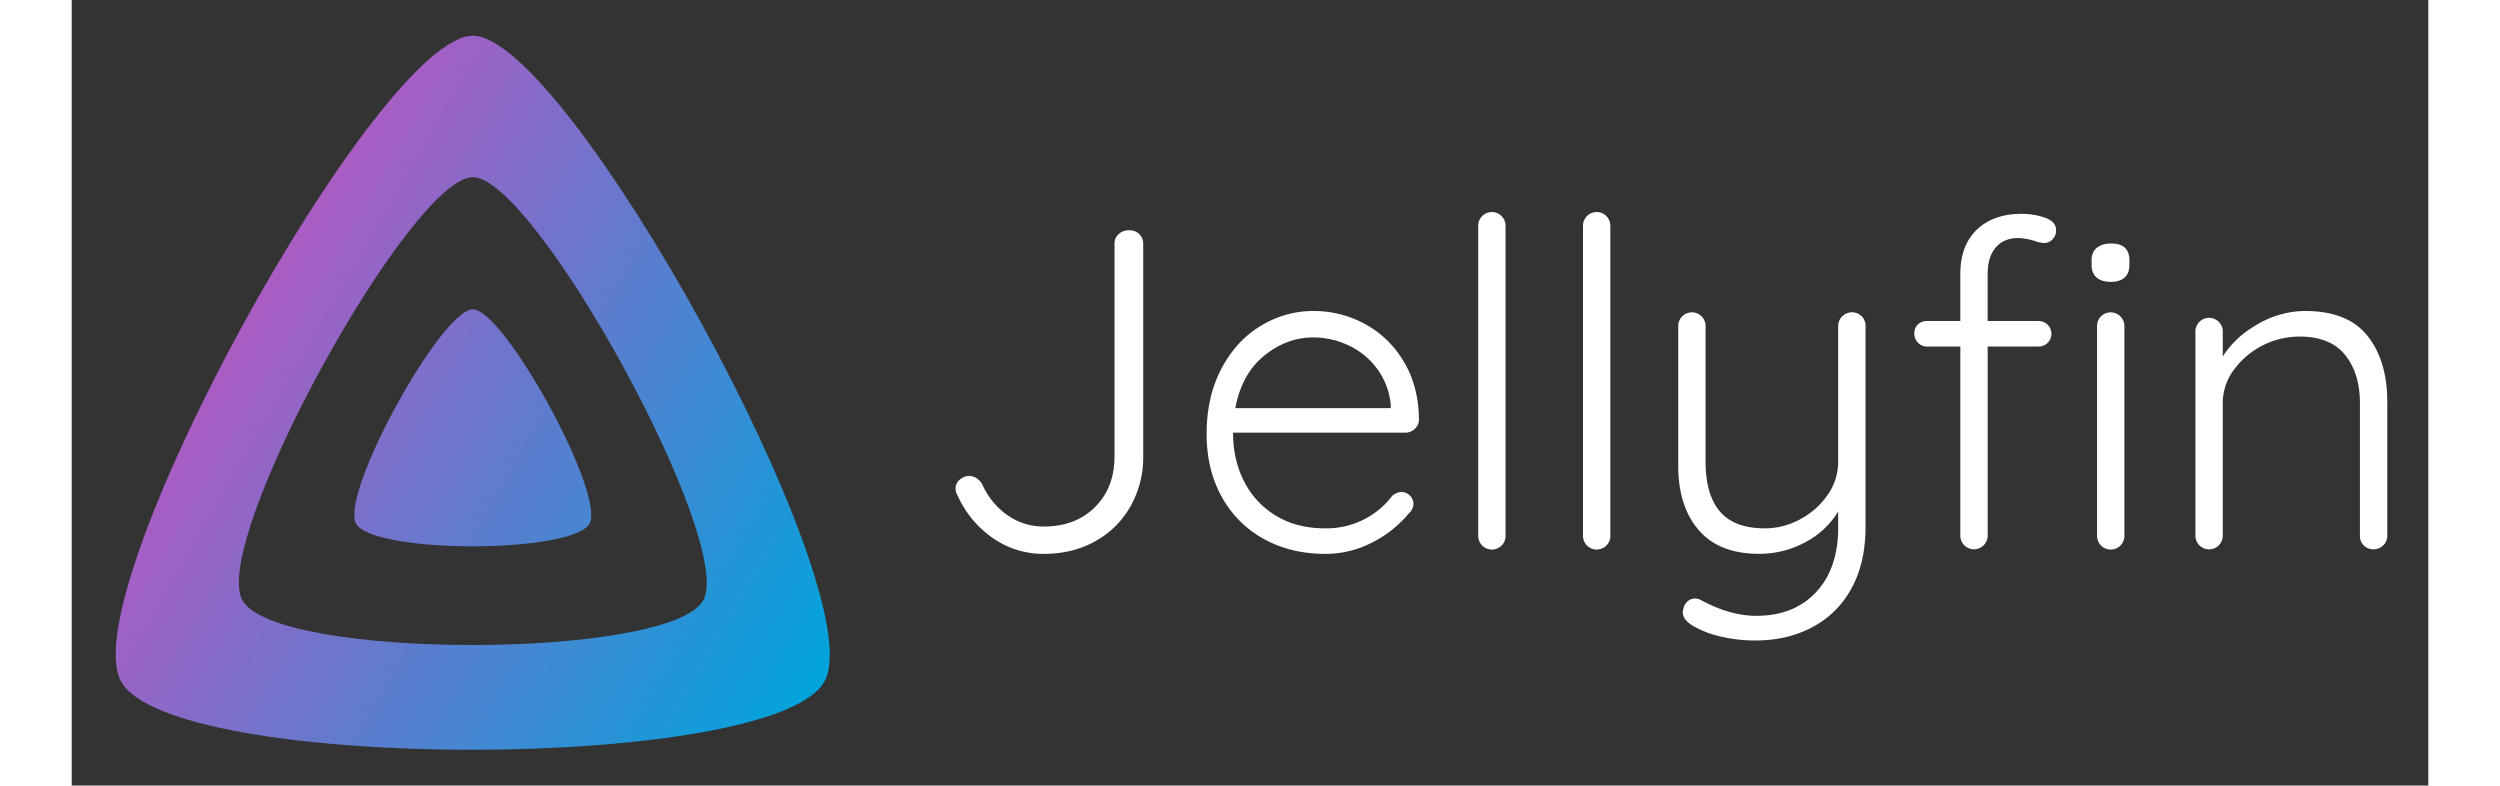 <?xml version="1.0" encoding="UTF-8"?>
<!-- ***** BEGIN LICENSE BLOCK *****
  - Part of the Jellyfin project (https://jellyfin.media)
  - 
  - All copyright belongs to the Jellyfin contributors; a full list can
  - be found in the file CONTRIBUTORS.md
  - 
  - This work is licensed under the Creative Commons Attribution-ShareAlike 4.0 International License.
  - To view a copy of this license, visit http://creativecommons.org/licenses/by-sa/4.0/.
- ***** END LICENSE BLOCK ***** -->
<svg id="banner-dark" xmlns="http://www.w3.org/2000/svg" xmlns:xlink="http://www.w3.org/1999/xlink" viewBox="0 0 1536 512" height="378" width="1203">
    <rect x="0" y="0" width="1536" height="512" fill="#333333" stroke="none"/>
    <defs>
        <linearGradient id="linear-gradient" x1="110.25" y1="213.3" x2="496.14" y2="436.09" gradientUnits="userSpaceOnUse">
            <stop offset="0" stop-color="#aa5cc3"/>
            <stop offset="1" stop-color="#00a4dc"/>
        </linearGradient>
    </defs>
    <title>banner-dark</title>
    <g id="banner-dark">
        <g id="banner-dark-icon">
            <path id="inner-shape" d="M261.42,201.62c-20.44,0-86.24,119.29-76.2,139.43s142.48,19.92,152.4,0S281.86,201.63,261.42,201.62Z" fill="url(#linear-gradient)"/>
            <path id="outer-shape" d="M261.42,23.3C199.83,23.3,1.57,382.73,31.8,443.43s429.34,60,459.24,0S323,23.3,261.42,23.3ZM411.9,390.76c-19.59,39.33-281.08,39.77-300.9,0S221.1,115.48,261.45,115.48,431.49,351.42,411.9,390.76Z" fill="url(#linear-gradient)"/>
        </g>
        <g id="jellyfin-light-outlines" style="isolation:isolate" transform="translate(43.8)">
            <path d="M556.64,350.75a67,67,0,0,1-22.87-27.47,8.91,8.91,0,0,1-1.49-4.75,7.42,7.42,0,0,1,2.83-5.94,9.25,9.25,0,0,1,6.09-2.38c3.16,0,5.94,1.69,8.31,5.05a48.09,48.09,0,0,0,16.34,20.34,40.59,40.59,0,0,0,24,7.58q20.51,0,33.27-12.62t12.77-33.12V159a8.44,8.44,0,0,1,2.67-6.39,9.56,9.56,0,0,1,6.83-2.52,9,9,0,0,1,6.68,2.52,8.7,8.7,0,0,1,2.53,6.39v138.4a64.7,64.7,0,0,1-8.32,32.67,59,59,0,0,1-23,22.72Q608.62,361,589.9,361A57.21,57.21,0,0,1,556.64,350.75Z" fill="#fff"/>
            <path d="M831.66,279.47a8.77,8.77,0,0,1-6.24,2.53H713.16q0,17.82,7.27,31.92a54.91,54.91,0,0,0,20.79,22.28q13.51,8.18,31.93,8.17a54,54,0,0,0,25.54-5.94,52.7,52.7,0,0,0,18.12-15.15,10,10,0,0,1,6.24-2.67,8.14,8.14,0,0,1,7.72,7.72,8.81,8.81,0,0,1-3,6.24,74.7,74.7,0,0,1-23.91,19A65.56,65.56,0,0,1,773.45,361q-22.87,0-40.4-9.8a69.51,69.51,0,0,1-27.32-27.48q-9.79-17.66-9.8-40.83,0-24.36,9.65-42.62t25.69-27.92a65.2,65.2,0,0,1,34.16-9.65A70,70,0,0,1,798.84,211a65.78,65.78,0,0,1,25.39,24.36q9.81,16,10.1,38A8.07,8.07,0,0,1,831.66,279.47ZM733.5,231.8Q718.8,243.68,714.64,266H815.92v-2.38A46.91,46.91,0,0,0,807,240.27a48.47,48.47,0,0,0-18.56-15.15,54,54,0,0,0-23-5.2Q748.2,219.92,733.5,231.8Z" fill="#fff"/>
            <path d="M888.24,355.5a8.92,8.92,0,0,1-15.3-6.38v-202a8.91,8.91,0,1,1,17.82,0v202A8.65,8.65,0,0,1,888.24,355.5Z" fill="#fff"/>
            <path d="M956.55,355.5a8.92,8.92,0,0,1-15.3-6.38v-202a8.91,8.91,0,1,1,17.82,0v202A8.65,8.65,0,0,1,956.55,355.5Z" fill="#fff"/>
            <path d="M1122.86,206.11a8.7,8.7,0,0,1,2.53,6.39v131q0,23.44-9.21,40.09a61.58,61.58,0,0,1-25.54,25.25q-16.34,8.61-36.83,8.61a96.73,96.73,0,0,1-23.31-2.68,61.72,61.72,0,0,1-18-7.12q-6.24-3.87-6.24-8.62a17.94,17.94,0,0,1,.6-3,8.06,8.06,0,0,1,3-4.45,7.49,7.49,0,0,1,4.45-1.49,7.91,7.91,0,0,1,3.56.89q19,10.39,36.24,10.4,24.65,0,39.06-15.44t14.4-42.18V333.38a54.37,54.37,0,0,1-21.38,20,62.55,62.55,0,0,1-30.3,7.58q-25.83,0-39.2-15.45t-13.37-41.87V212.5a8.91,8.91,0,1,1,17.82,0V301q0,21.39,9.36,32.38t29.25,11a48,48,0,0,0,23.32-6.09,49.88,49.88,0,0,0,17.82-16,37.44,37.44,0,0,0,6.68-21.24V212.5a9,9,0,0,1,15.29-6.39Z" fill="#fff"/>
            <path d="M1210.18,161.41q-5.21,6.24-5.2,17.23v30.59h33.27a8.19,8.19,0,0,1,5.79,2.38,8.26,8.26,0,0,1,0,11.88,8.22,8.22,0,0,1-5.79,2.37H1205V349.12a8.91,8.91,0,1,1-17.82,0V225.86h-21.68a7.83,7.83,0,0,1-5.94-2.52,8.21,8.21,0,0,1-2.37-5.79,8,8,0,0,1,2.37-6.09,8.33,8.33,0,0,1,5.94-2.23h21.68V178.64q0-18.7,10.84-29t29-10.24a46.1,46.1,0,0,1,15.45,2.52q7.13,2.53,7.12,8.17a8.07,8.07,0,0,1-2.37,5.94,7.37,7.37,0,0,1-5.35,2.37,18.81,18.81,0,0,1-6.53-1.48,42,42,0,0,0-10.4-1.78Q1215.37,155.18,1210.18,161.41ZM1276,180.87c-2.19-1.88-3.27-4.61-3.27-8.17v-3q0-5.34,3.41-8.17t9.36-2.82q11.88,0,11.88,11v3c0,3.56-1,6.29-3.12,8.17s-5.1,2.82-9.06,2.82S1278.14,182.75,1276,180.87Zm15.59,174.63a8.92,8.92,0,0,1-15.3-6.38V212.5a8.91,8.91,0,1,1,17.82,0V349.12A8.65,8.65,0,0,1,1291.56,355.5Z" fill="#fff"/>
            <path d="M1452.53,218.88q12.92,16.2,12.92,42.92v87.32a8.4,8.4,0,0,1-2.67,6.38,8.8,8.8,0,0,1-6.24,2.53,8.64,8.64,0,0,1-8.91-8.91V262.69q0-19.31-9.65-31.33t-29.85-12a53.28,53.28,0,0,0-42.77,21.83,36.24,36.24,0,0,0-7.13,21.53v86.43a8.91,8.91,0,1,1-17.82,0V216.06a8.91,8.91,0,1,1,17.82,0V232.4q8-12.77,23-21.24A61.84,61.84,0,0,1,1412,202.7Q1439.61,202.7,1452.53,218.88Z" fill="#fff"/>
        </g>
    </g>
</svg>
